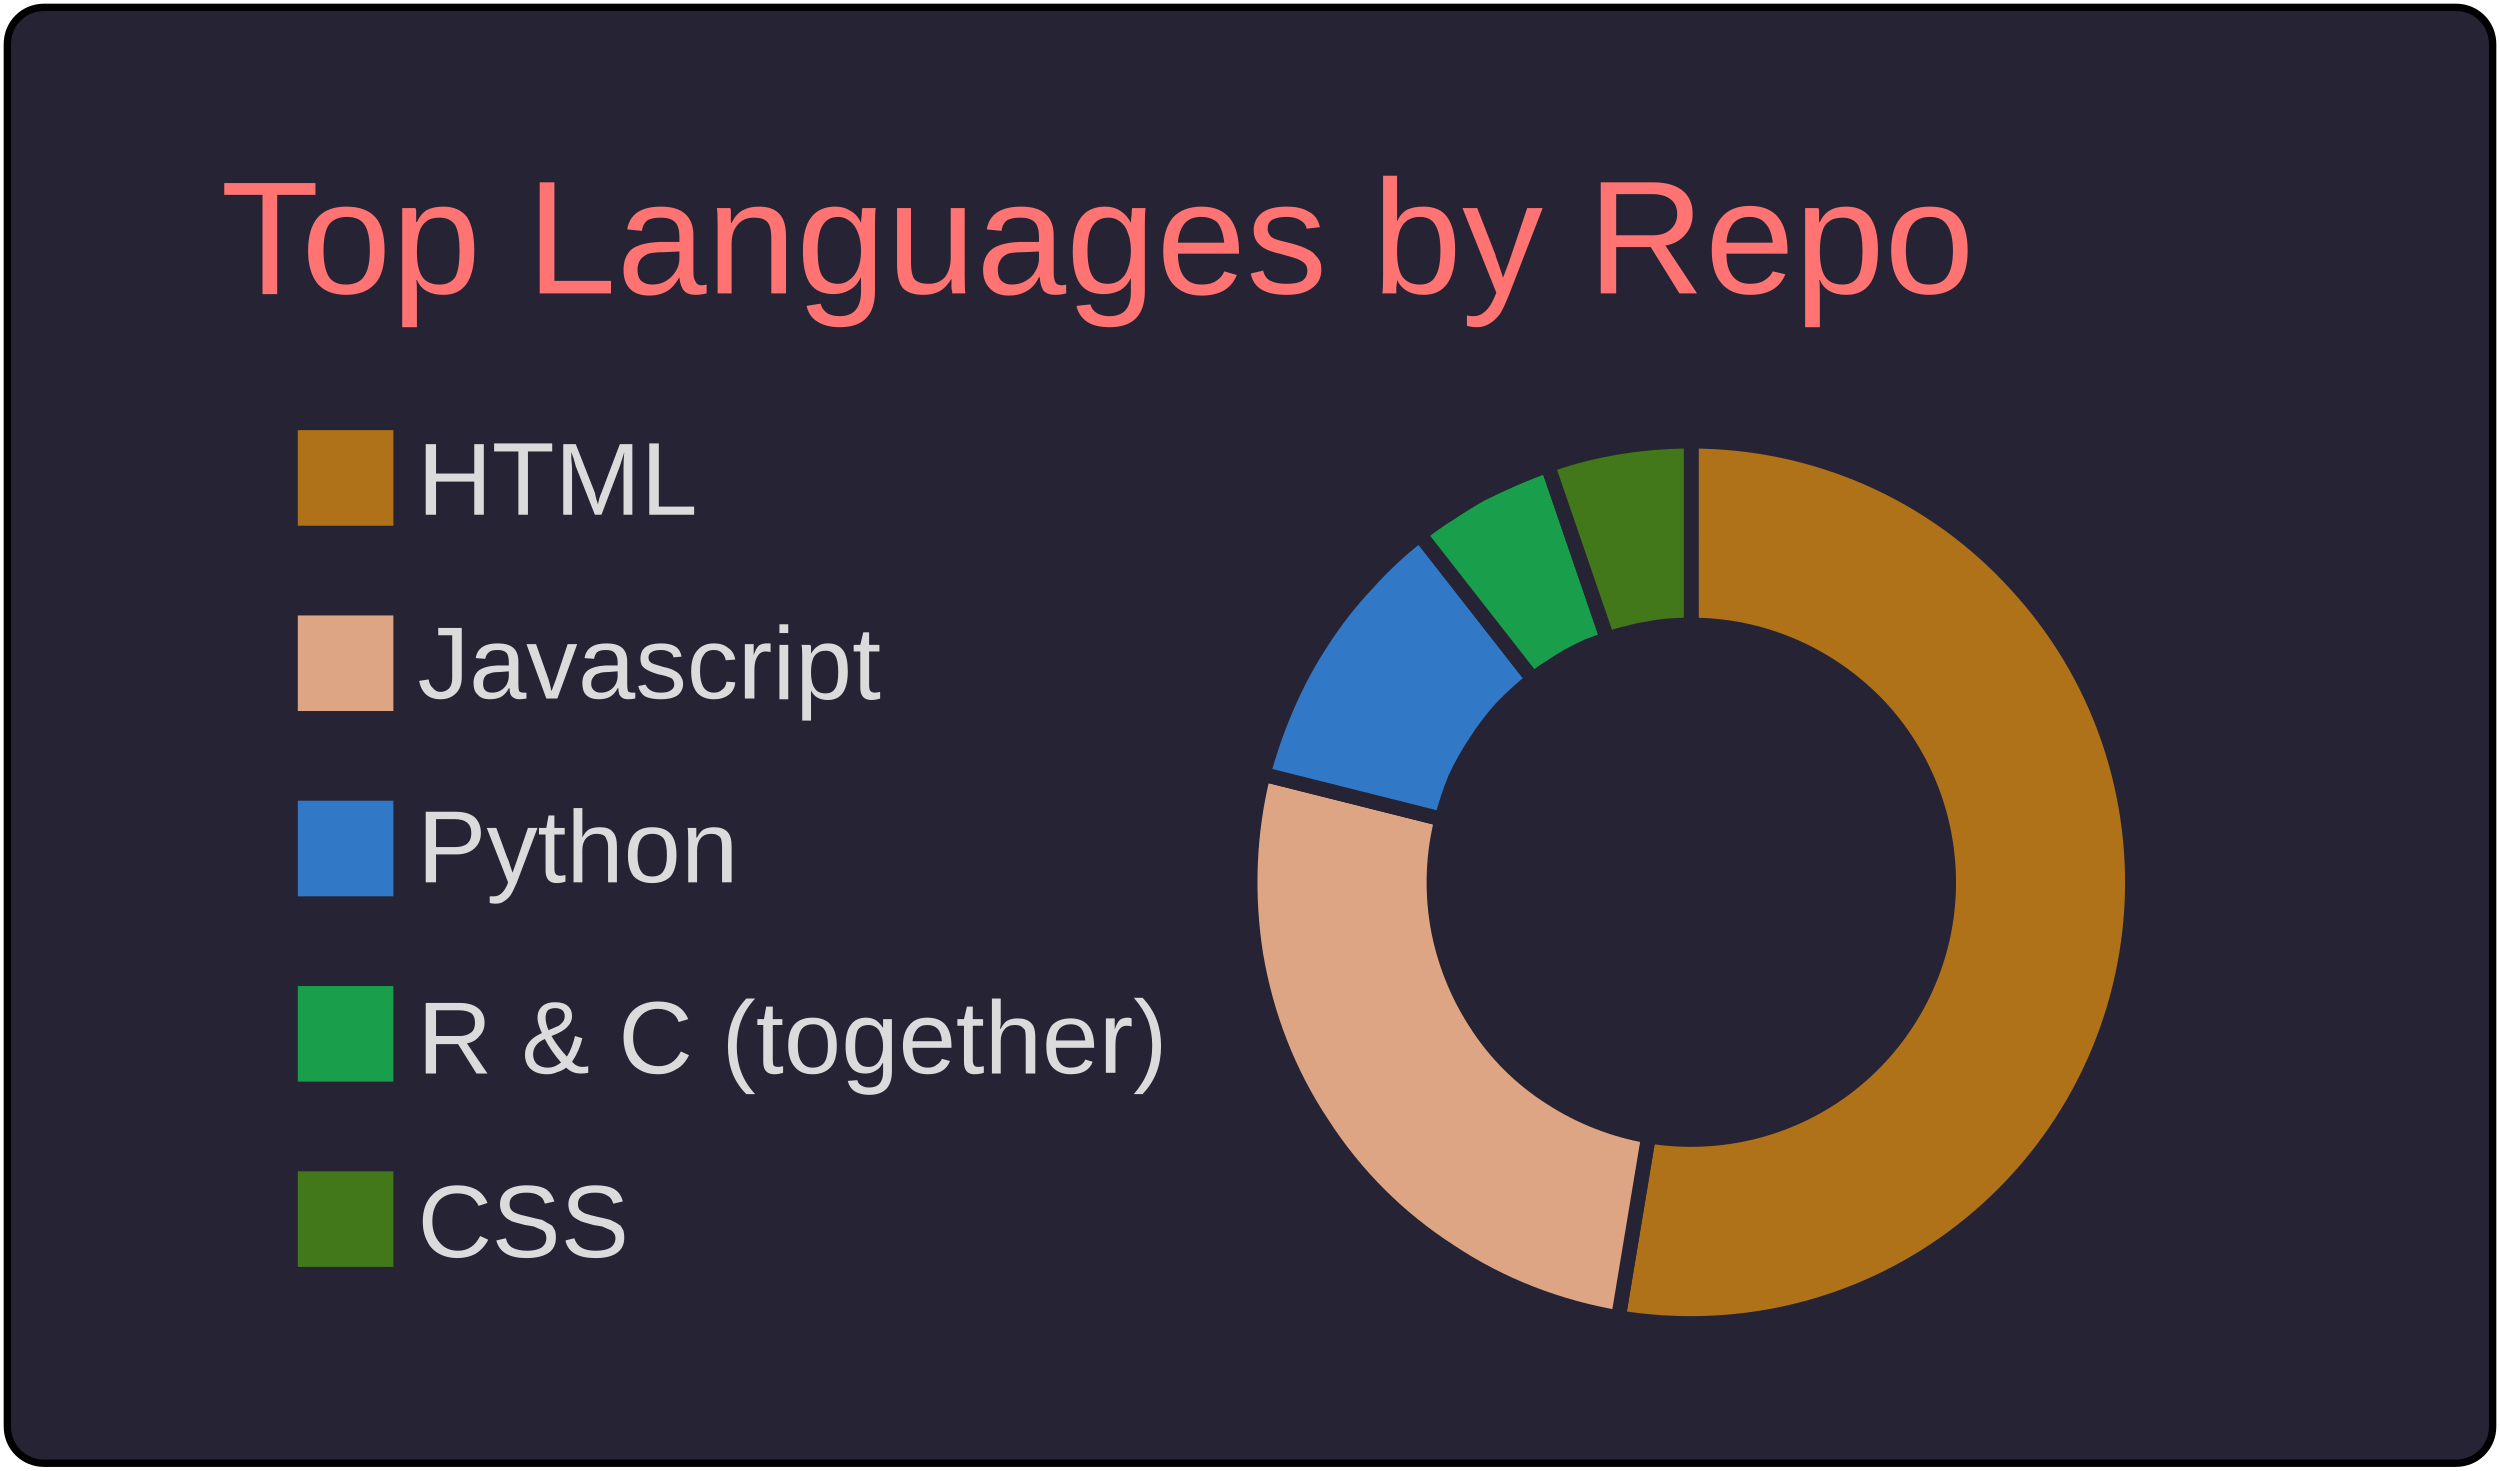 <svg version="1.2" xmlns="http://www.w3.org/2000/svg" viewBox="0 0 340 200" width="340" height="200">
	<title>1-repos-per-language-svg</title>
	<style>
		.s0 { fill: #252334;stroke: #000000 } 
		.s1 { fill: #ff7372 } 
		.s2 { fill: #b07219;stroke: #252334 } 
		.s3 { fill: #dea584;stroke: #252334 } 
		.s4 { fill: #3178c6;stroke: #252334 } 
		.s5 { fill: #199f4b;stroke: #252334 } 
		.s6 { fill: #427819;stroke: #252334 } 
		.s7 { fill: #dbdbdb } 
		.s8 { fill: #b07219;stroke: #252334;stroke-width: 2 } 
		.s9 { fill: #dea584;stroke: #252334;stroke-width: 2 } 
		.s10 { fill: #3178c6;stroke: #252334;stroke-width: 2 } 
		.s11 { fill: #199f4b;stroke: #252334;stroke-width: 2 } 
		.s12 { fill: #427819;stroke: #252334;stroke-width: 2 } 
	</style>
	<path id="Layer" class="s0" d="m1 6c0-2.8 2.2-5 5-5h328c2.8 0 5 2.2 5 5v188c0 2.8-2.2 5-5 5h-328c-2.8 0-5-2.2-5-5z"/>
	<path id="Top Languages by Repo" class="s1" aria-label="Top Languages by Repo"  d="m42.9 26.5h-5.2v13.5h-2v-13.5h-5.2v-1.6h12.4zm9.4 7.6q0 3.1-1.3 4.5-1.4 1.5-3.9 1.5-2.6 0-3.9-1.5-1.3-1.6-1.3-4.5 0-6 5.2-6 2.7 0 4 1.5 1.2 1.4 1.2 4.5zm-2 0q0-2.4-0.7-3.5-0.7-1.1-2.4-1.1-1.7 0-2.5 1.1-0.7 1.1-0.7 3.5 0 2.3 0.7 3.5 0.7 1.1 2.3 1.1 1.8 0 2.5-1.1 0.8-1.1 0.8-3.5zm14.2 0q0 6-4.2 6-2.7 0-3.6-2h-0.1q0.1 0.1 0.1 1.8v4.6h-2v-13.8q0-1.8 0-2.4h1.8q0 0 0.1 0.3 0 0.3 0 0.8 0 0.6 0 0.8h0.1q0.5-1.1 1.3-1.6 0.9-0.5 2.3-0.5 2.1 0 3.2 1.4 1 1.5 1 4.6zm-2 0q0-2.4-0.6-3.5-0.7-1-2.1-1-1.2 0-1.8 0.5-0.7 0.5-1 1.5-0.3 1-0.3 2.7 0 2.2 0.7 3.3 0.7 1.1 2.4 1.1 1.4 0 2.1-1 0.6-1.1 0.6-3.6zm20.6 5.8h-9.7v-15.1h2v13.4h7.7zm5.2 0.3q-1.8 0-2.7-1-0.8-0.9-0.8-2.5 0-1.8 1.1-2.8 1.2-0.9 3.9-1h2.6v-0.7q0-1.4-0.6-2-0.6-0.6-1.9-0.6-1.3 0-1.9 0.4-0.6 0.5-0.7 1.4l-2-0.2q0.5-3.1 4.6-3.1 2.2 0 3.3 1 1.1 1 1.1 2.9v5q0 0.9 0.3 1.3 0.2 0.5 0.8 0.5 0.3 0 0.7-0.1v1.2q-0.8 0.2-1.5 0.2-1.1 0-1.6-0.6-0.5-0.6-0.6-1.8-0.8 1.4-1.7 1.9-1 0.6-2.4 0.6zm0.4-1.5q1.1 0 1.9-0.5 0.8-0.5 1.3-1.3 0.5-0.8 0.5-1.7v-1l-2.1 0.1q-1.4 0-2.1 0.2-0.7 0.3-1.1 0.8-0.4 0.6-0.4 1.4 0 1 0.5 1.5 0.6 0.5 1.5 0.5zm18.2 1.2h-2v-7.3q0-1.2-0.2-1.8-0.2-0.6-0.7-0.9-0.5-0.3-1.5-0.3-1.4 0-2.2 1-0.8 0.9-0.8 2.6v6.7h-1.9v-9.1q0-2-0.1-2.5h1.8q0.1 0.1 0.1 0.3 0 0.3 0 0.6 0 0.3 0 1.1h0.1q0.6-1.2 1.5-1.7 0.9-0.5 2.2-0.5 1.9 0 2.8 1 0.9 0.9 0.9 3.1zm7.3 4.6q-1.9 0-3.1-0.8-1.1-0.7-1.4-2.1l1.9-0.3q0.2 0.8 0.9 1.3 0.7 0.4 1.7 0.4 2.9 0 2.9-3.4v-1.9q-0.6 1.2-1.5 1.7-1 0.6-2.2 0.6-2.2 0-3.2-1.4-1-1.4-1-4.5 0-3.1 1.1-4.5 1.1-1.5 3.3-1.5 1.2 0 2.1 0.6 0.9 0.5 1.4 1.6 0-0.4 0.1-1.1 0-0.8 0.1-0.9h1.8q-0.1 0.6-0.1 2.4v8.9q0 4.9-4.8 4.9zm2.9-10.4q0-1.4-0.4-2.4-0.4-1.1-1.1-1.6-0.7-0.6-1.6-0.6-1.4 0-2.1 1.1-0.7 1.1-0.7 3.5 0 2.4 0.6 3.4 0.7 1.1 2.2 1.1 0.9 0 1.6-0.6 0.7-0.5 1.1-1.5 0.4-1 0.4-2.4zm4.9-5.8h1.9v7.3q0 1.2 0.2 1.8 0.2 0.7 0.7 0.9 0.5 0.3 1.5 0.3 1.4 0 2.2-0.9 0.8-1 0.8-2.7v-6.7h1.9v9.1q0 2.1 0.1 2.5h-1.8q0-0.1 0-0.3-0.1-0.2-0.1-0.5 0-0.3 0-1.2-0.7 1.2-1.6 1.7-0.9 0.5-2.2 0.5-1.9 0-2.8-0.9-0.8-1-0.8-3.2zm15.2 11.9q-1.7 0-2.6-1-0.9-0.9-0.9-2.5 0-1.8 1.2-2.8 1.2-0.9 3.8-1h2.6v-0.7q0-1.4-0.6-2-0.6-0.6-1.9-0.6-1.3 0-1.9 0.4-0.6 0.5-0.7 1.4l-2-0.2q0.5-3.1 4.7-3.1 2.2 0 3.3 1 1.1 1 1.1 2.9v5q0 0.9 0.2 1.3 0.2 0.5 0.9 0.5 0.2 0 0.6-0.1v1.2q-0.7 0.2-1.5 0.2-1.1 0-1.6-0.6-0.4-0.6-0.5-1.8h-0.1q-0.7 1.4-1.7 1.9-1 0.6-2.4 0.6zm0.4-1.5q1.1 0 1.9-0.5 0.9-0.5 1.3-1.3 0.5-0.8 0.5-1.7v-1l-2.1 0.1q-1.4 0-2.1 0.2-0.7 0.3-1 0.8-0.4 0.6-0.4 1.4 0 1 0.5 1.5 0.5 0.5 1.4 0.5zm13.3 5.8q-1.9 0-3-0.7-1.2-0.8-1.5-2.2l1.9-0.2q0.2 0.8 0.9 1.2 0.7 0.4 1.7 0.4 2.9 0 2.9-3.3v-1.9q-0.5 1.1-1.5 1.7-1 0.5-2.2 0.5-2.2 0-3.2-1.4-1-1.4-1-4.4 0-3.1 1.1-4.6 1.1-1.5 3.3-1.5 1.2 0 2.1 0.6 0.9 0.6 1.4 1.6 0-0.3 0.1-1.1 0-0.8 0.1-0.9h1.8q-0.1 0.6-0.1 2.4v8.9q0 4.9-4.8 4.9zm2.9-10.4q0-1.4-0.4-2.4-0.3-1-1.1-1.6-0.7-0.5-1.5-0.5-1.5 0-2.2 1.1-0.7 1-0.7 3.4 0 2.4 0.7 3.5 0.6 1 2.1 1 0.9 0 1.6-0.5 0.8-0.6 1.1-1.6 0.4-1 0.4-2.4zm14.7 0.4h-8.3q0 2 0.8 3.1 0.8 1.1 2.4 1.1 1.3 0 2-0.5 0.8-0.5 1.1-1.3l1.7 0.5q-1.1 2.8-4.8 2.8-2.5 0-3.9-1.6-1.3-1.5-1.3-4.5 0-2.9 1.3-4.5 1.4-1.5 3.9-1.5 5.1 0 5.1 6.2zm-8.3-1.5h6.3q-0.2-1.8-0.9-2.7-0.8-0.8-2.3-0.8-1.4 0-2.2 0.9-0.8 1-0.9 2.6zm19.5 3.7q0 1.6-1.3 2.5-1.2 0.9-3.4 0.9-2.2 0-3.4-0.7-1.2-0.7-1.5-2.2l1.7-0.4q0.2 1 1 1.4 0.8 0.4 2.2 0.4 1.4 0 2.1-0.4 0.7-0.5 0.7-1.4 0-0.7-0.5-1.1-0.5-0.4-1.5-0.7l-1.4-0.4q-1.7-0.4-2.4-0.8-0.7-0.4-1.1-1-0.4-0.6-0.4-1.5 0-1.5 1.2-2.4 1.1-0.8 3.3-0.8 1.9 0 3 0.7 1.2 0.6 1.5 2.1l-1.8 0.2q-0.1-0.7-0.8-1.1-0.7-0.5-1.9-0.5-1.3 0-2 0.4-0.6 0.4-0.6 1.2 0 0.5 0.3 0.9 0.2 0.3 0.7 0.5 0.5 0.2 2.2 0.6 1.5 0.4 2.2 0.8 0.7 0.3 1 0.7 0.4 0.4 0.7 0.9 0.2 0.5 0.2 1.2zm18.2-2.7q0 6.1-4.3 6.1-1.3 0-2.2-0.5-0.9-0.5-1.4-1.5 0 0.3-0.1 1 0 0.7 0 0.8h-1.9q0.1-0.6 0.1-2.4v-13.6h1.9v4.6q0 0.7 0 1.6 0.5-1.1 1.4-1.6 0.9-0.4 2.2-0.4 2.2 0 3.2 1.4 1.1 1.5 1.1 4.5zm-2 0.1q0-2.4-0.7-3.5-0.6-1.1-2.1-1.1-1.6 0-2.4 1.2-0.7 1.1-0.7 3.5 0 2.3 0.7 3.4 0.8 1.1 2.4 1.1 1.5 0 2.1-1.1 0.7-1.1 0.7-3.5zm5 10.4q-0.8 0-1.4-0.2v-1.4q0.4 0.1 0.9 0.1 1.8 0 2.9-2.7l0.2-0.5-4.6-11.5h2l2.5 6.4q0 0.1 0.1 0.4 0.1 0.2 0.5 1.4 0.4 1.1 0.4 1.3l0.8-2.1 2.5-7.4h2.1l-4.5 11.6q-0.7 1.8-1.3 2.8-0.7 0.9-1.4 1.3-0.8 0.5-1.7 0.5zm29.9-4.6h-2.4l-3.9-6.3h-4.7v6.3h-2.1v-15.1h7.2q2.5 0 3.9 1.1 1.4 1.1 1.4 3.2 0 1.7-1 2.8-1 1.2-2.7 1.5zm-2.7-10.8q0-1.3-0.9-2-0.9-0.7-2.5-0.7h-4.9v5.6h4.9q1.7 0 2.5-0.8 0.9-0.8 0.9-2.1zm15 5.4h-8.3q0 2 0.8 3 0.8 1.1 2.4 1.1 1.3 0 2-0.5 0.8-0.5 1.1-1.2l1.7 0.4q-1.1 2.8-4.8 2.8-2.6 0-3.9-1.6-1.3-1.5-1.3-4.5 0-2.9 1.3-4.4 1.3-1.6 3.9-1.6 5.1 0 5.1 6.2zm-8.3-1.5h6.3q-0.2-1.8-1-2.6-0.7-0.9-2.2-0.9-1.4 0-2.2 0.9-0.8 1-0.9 2.6zm20.6 1q0 6.1-4.3 6.1-2.7 0-3.6-2h-0.1q0.1 0.1 0.1 1.8v4.6h-2v-13.8q0-1.8 0-2.4h1.8q0 0 0.1 0.3 0 0.3 0 0.8 0 0.6 0 0.8h0.1q0.5-1.1 1.4-1.6 0.8-0.5 2.2-0.5 2.1 0 3.2 1.4 1.1 1.5 1.1 4.5zm-2.1 0.1q0-2.4-0.6-3.5-0.7-1-2.1-1-1.2 0-1.8 0.5-0.7 0.4-1 1.5-0.3 1-0.3 2.6 0 2.3 0.7 3.4 0.7 1.1 2.4 1.1 1.4 0 2.1-1.1 0.6-1 0.6-3.5zm14.3 0q0 3-1.3 4.5-1.4 1.5-3.9 1.5-2.6 0-3.9-1.5-1.3-1.6-1.3-4.5 0-6 5.2-6 2.7 0 3.9 1.4 1.3 1.5 1.3 4.6zm-2 0q0-2.4-0.8-3.5-0.7-1.1-2.3-1.1-1.7 0-2.5 1.1-0.8 1.1-0.8 3.5 0 2.3 0.8 3.4 0.7 1.2 2.3 1.2 1.8 0 2.5-1.1 0.8-1.1 0.8-3.5z"/>
	<g id="Layer">
		<g id="Layer">
			<path id="Layer" class="s2" d="m40 58h14v14h-14z"/>
			<path id="Layer" class="s3" d="m40 83.2h14v14h-14z"/>
			<path id="Layer" class="s4" d="m40 108.4h14v14h-14z"/>
			<path id="Layer" class="s5" d="m40 133.6h14v14h-14z"/>
			<path id="Layer" class="s6" d="m40 158.8h14v14h-14z"/>
			<path id="HTML" class="s7" aria-label="HTML"  d="m65.8 70h-1.3v-4.5h-5.2v4.5h-1.4v-9.6h1.4v4h5.2v-4h1.3zm9.3-8.6h-3.3v8.6h-1.3v-8.6h-3.3v-1.1h7.9zm10.9 8.6h-1.2v-6.4q0-1.1 0.1-2.1-0.4 1.2-0.6 1.9l-2.5 6.6h-0.9l-2.6-6.6-0.3-1.1-0.3-0.8v0.8l0.1 1.3v6.4h-1.2v-9.6h1.7l2.6 6.6q0.1 0.5 0.2 0.9 0.2 0.5 0.2 0.7 0.1-0.3 0.2-0.8 0.2-0.6 0.3-0.8l2.5-6.6h1.7zm8.4 0h-6.1v-9.7h1.3v8.6h4.8z"/>
			<path id="Javascript" class="s7" aria-label="Javascript"  d="m59.9 95.1q-2.4 0-2.9-2.5l1.3-0.2q0.1 0.8 0.6 1.2 0.4 0.5 1 0.5 0.7 0 1.2-0.5 0.4-0.5 0.4-1.4v-5.8h-1.9v-1h3.2v6.7q0 1.4-0.8 2.2-0.8 0.8-2.1 0.8zm6.7 0q-1.1 0-1.6-0.6-0.6-0.5-0.6-1.6 0-1.1 0.7-1.7 0.8-0.6 2.5-0.7h1.6v-0.4q0-0.9-0.3-1.3-0.4-0.4-1.2-0.4-0.9 0-1.2 0.3-0.4 0.3-0.5 0.9l-1.3-0.1q0.3-2 3-2 1.4 0 2.1 0.6 0.7 0.6 0.7 1.9v3.1q0 0.6 0.1 0.9 0.2 0.2 0.6 0.2 0.2 0 0.4 0v0.8q-0.5 0.1-1 0.1-0.6 0-1-0.4-0.3-0.3-0.3-1.1h-0.1q-0.4 0.8-1.1 1.2-0.6 0.3-1.5 0.3zm0.3-0.9q0.7 0 1.2-0.3 0.5-0.3 0.8-0.8 0.3-0.6 0.3-1.1v-0.7l-1.3 0.1q-0.9 0-1.3 0.2-0.5 0.1-0.7 0.5-0.2 0.3-0.2 0.9 0 0.6 0.3 0.9 0.3 0.3 0.9 0.3zm11.6-6.6l-2.7 7.4h-1.5l-2.7-7.4h1.3l1.7 4.8q0.1 0.3 0.4 1.6l0.3-0.8 0.3-0.8 1.6-4.8zm2.9 7.5q-1.1 0-1.7-0.6-0.5-0.5-0.5-1.6 0-1.1 0.7-1.7 0.8-0.6 2.5-0.7h1.6v-0.4q0-0.9-0.4-1.3-0.3-0.4-1.2-0.4-0.8 0-1.2 0.3-0.3 0.3-0.4 0.9l-1.3-0.1q0.3-2 3-2 1.4 0 2.1 0.6 0.7 0.6 0.7 1.9v3.1q0 0.6 0.1 0.9 0.2 0.2 0.6 0.2 0.1 0 0.4 0v0.8q-0.5 0.1-1 0.1-0.7 0-1-0.4-0.3-0.3-0.3-1.1h-0.1q-0.4 0.8-1.1 1.2-0.6 0.3-1.5 0.3zm0.3-0.9q0.7 0 1.2-0.3 0.5-0.3 0.8-0.8 0.3-0.6 0.3-1.1v-0.7l-1.3 0.1q-0.9 0-1.3 0.2-0.5 0.1-0.7 0.5-0.3 0.3-0.3 0.9 0 0.6 0.4 0.9 0.3 0.3 0.9 0.3zm11.2-1.2q0 1-0.8 1.6-0.8 0.5-2.2 0.5-1.4 0-2.2-0.4-0.7-0.5-0.9-1.4l1-0.2q0.2 0.5 0.7 0.8 0.5 0.3 1.4 0.3 0.9 0 1.3-0.3 0.5-0.3 0.5-0.8 0-0.5-0.3-0.8-0.3-0.2-1-0.4l-0.9-0.2q-1-0.3-1.5-0.6-0.4-0.2-0.7-0.6-0.2-0.4-0.2-0.9 0-1.1 0.7-1.6 0.7-0.5 2.1-0.5 1.2 0 1.9 0.4 0.7 0.4 0.9 1.4l-1.1 0.1q-0.1-0.5-0.5-0.7-0.5-0.3-1.2-0.3-0.9 0-1.3 0.3-0.4 0.2-0.4 0.7 0 0.4 0.2 0.6 0.2 0.2 0.5 0.3 0.3 0.1 1.3 0.4 1 0.2 1.5 0.5 0.4 0.2 0.6 0.4 0.3 0.3 0.4 0.6 0.2 0.3 0.2 0.8zm2.3-1.7q0 1.4 0.5 2.2 0.5 0.7 1.4 0.7 0.7 0 1.1-0.4 0.5-0.3 0.6-1.1l1.2 0.1q-0.1 1.1-0.9 1.7-0.8 0.6-2 0.6-1.5 0-2.3-0.9-0.8-1-0.8-2.9 0-1.9 0.8-2.8 0.8-1 2.3-1 1.2 0 1.9 0.6 0.8 0.5 1 1.6l-1.3 0.1q-0.1-0.6-0.5-1-0.4-0.4-1.1-0.4-1 0-1.4 0.7-0.5 0.6-0.5 2.2zm7.4 3.7h-1.3v-5.7q0-0.8 0-1.7h1.2q0 1.3 0 1.5 0.3-0.9 0.7-1.3 0.4-0.3 1.1-0.3 0.2 0 0.5 0v1.2q-0.2-0.1-0.7-0.1-0.7 0-1.1 0.7-0.4 0.6-0.4 1.8zm4.6-8.9h-1.2v-1.2h1.2zm0 9h-1.2v-7.4h1.2zm8.1-3.8q0 3.9-2.7 3.9-1.7 0-2.3-1.3 0 0.1 0 1.2v2.9h-1.2v-8.8q0-1.2-0.1-1.5h1.2q0 0 0.1 0.2 0 0.1 0 0.5 0 0.3 0 0.5 0.4-0.7 0.9-1 0.5-0.4 1.4-0.4 1.4 0 2.1 1 0.6 0.9 0.6 2.8zm-1.3 0.1q0-1.6-0.4-2.2-0.4-0.7-1.3-0.7-0.7 0-1.1 0.3-0.5 0.3-0.7 1-0.2 0.6-0.2 1.7 0 1.4 0.5 2.1 0.4 0.7 1.5 0.7 0.9 0 1.3-0.7 0.4-0.6 0.4-2.2zm5.7 2.7v0.9q-0.6 0.2-1.2 0.2-1.5 0-1.5-1.7v-4.9h-0.9v-0.9h0.9l0.4-1.7h0.8v1.7h1.4v0.9h-1.4v4.6q0 0.6 0.2 0.8 0.2 0.2 0.6 0.2 0.2 0 0.7-0.1z"/>
			<path id="Python" class="s7" aria-label="Python"  d="m65.4 113.3q0 1.3-0.9 2.1-0.9 0.8-2.4 0.8h-2.8v3.8h-1.4v-9.6h4.1q1.6 0 2.5 0.7 0.9 0.8 0.9 2.2zm-1.3 0q0-1.9-2.3-1.9h-2.5v3.8h2.6q2.2 0 2.2-1.9zm3.3 9.6q-0.5 0-0.8-0.1v-0.9q0.3 0 0.6 0 1.1 0 1.8-1.6l0.1-0.3-2.9-7.4h1.3l1.5 4.1q0.1 0.1 0.1 0.2 0.1 0.2 0.3 0.9 0.3 0.8 0.3 0.9l0.5-1.4 1.6-4.7h1.3l-2.8 7.4q-0.5 1.2-0.9 1.8-0.4 0.5-0.9 0.8-0.4 0.3-1.1 0.3zm9.5-3.9v0.9q-0.6 0.2-1.2 0.2-1.5 0-1.5-1.7v-4.9h-0.9v-0.9h1l0.3-1.7h0.8v1.7h1.4v0.9h-1.4v4.7q0 0.5 0.2 0.7 0.2 0.2 0.6 0.2 0.3 0 0.7-0.1zm2.3-5.1q0.4-0.8 0.9-1.1 0.6-0.3 1.5-0.3 1.2 0 1.7 0.6 0.6 0.6 0.6 2v4.9h-1.2v-4.7q0-0.8-0.2-1.1-0.1-0.4-0.4-0.6-0.4-0.2-1-0.2-0.8 0-1.4 0.6-0.5 0.6-0.5 1.6v4.4h-1.2v-10.1h1.2v2.6q0 0.4 0 0.9 0 0.4 0 0.5zm12.8 2.4q0 1.9-0.8 2.9-0.9 0.9-2.5 0.9-1.6 0-2.5-0.9-0.8-1-0.8-2.9 0-3.8 3.3-3.8 1.7 0 2.5 0.9 0.8 0.9 0.8 2.9zm-1.3 0q0-1.5-0.4-2.2-0.5-0.7-1.6-0.7-1 0-1.5 0.7-0.5 0.7-0.5 2.2 0 1.5 0.5 2.2 0.4 0.7 1.5 0.7 1.1 0 1.5-0.7 0.5-0.7 0.5-2.2zm8.8 3.7h-1.3v-4.7q0-0.7-0.1-1.1-0.1-0.4-0.5-0.6-0.3-0.2-0.9-0.2-0.9 0-1.4 0.6-0.5 0.6-0.5 1.7v4.3h-1.2v-5.8q0-1.3-0.1-1.6h1.2q0 0 0 0.2 0 0.1 0 0.3 0 0.2 0 0.8h0.1q0.4-0.8 0.9-1.1 0.6-0.3 1.4-0.3 1.2 0 1.8 0.6 0.6 0.6 0.6 2z"/>
			<path id="R &amp; C (together)" class="s7" aria-label="R &amp; C (together)"  d="m66.3 146h-1.5l-2.5-4h-3v4h-1.4v-9.6h4.6q1.6 0 2.5 0.7 0.9 0.7 0.9 2 0 1.1-0.7 1.8-0.6 0.8-1.7 1zm-1.7-6.9q0-0.9-0.5-1.3-0.6-0.4-1.7-0.4h-3.1v3.5h3.2q1 0 1.6-0.5 0.5-0.4 0.5-1.3zm14.4 6.9q-1.2 0-2-0.8-0.5 0.4-1.2 0.6-0.6 0.3-1.4 0.3-1.4 0-2.2-0.7-0.8-0.7-0.8-2 0-1.9 2.3-2.9-0.2-0.4-0.4-1-0.2-0.6-0.2-1.1 0-1 0.7-1.6 0.6-0.5 1.7-0.5 1.1 0 1.7 0.5 0.6 0.5 0.6 1.4 0 0.8-0.6 1.4-0.6 0.7-2.2 1.3 0.8 1.4 2.1 2.8 0.7-1.1 1.1-2.8l1 0.3q-0.4 1.7-1.4 3.2 0.6 0.7 1.4 0.7 0.5 0 0.8-0.1v0.9q-0.4 0.1-1 0.1zm-2.2-7.8q0-0.5-0.3-0.8-0.4-0.3-1-0.3-0.6 0-1 0.3-0.3 0.4-0.3 1 0 0.8 0.4 1.7 0.9-0.4 1.4-0.6 0.4-0.3 0.6-0.6 0.2-0.3 0.2-0.7zm-0.5 6.3q-1.4-1.6-2.2-3.2-1.6 0.7-1.6 2.1 0 0.8 0.5 1.3 0.6 0.5 1.5 0.5 0.5 0 1-0.2 0.4-0.2 0.8-0.5zm13.2-7.3q-1.6 0-2.5 1.1-0.9 1-0.9 2.8 0 1.8 1 2.8 0.9 1.1 2.5 1.1 2 0 3-2l1.1 0.5q-0.6 1.3-1.7 1.9-1.1 0.7-2.5 0.7-1.5 0-2.5-0.6-1.1-0.6-1.6-1.7-0.6-1.2-0.6-2.7 0-2.3 1.2-3.6 1.3-1.3 3.5-1.3 1.5 0 2.6 0.6 1 0.6 1.5 1.8l-1.3 0.4q-0.3-0.9-1-1.3-0.8-0.5-1.8-0.5zm9.5 5.1q0-2 0.6-3.5 0.6-1.6 1.9-3h1.2q-1.3 1.4-1.9 3-0.6 1.6-0.6 3.5 0 1.9 0.6 3.5 0.6 1.6 1.9 3h-1.2q-1.3-1.3-1.9-2.9-0.6-1.6-0.6-3.6zm7.5 2.7v0.9q-0.6 0.2-1.2 0.2-1.5 0-1.5-1.7v-5h-0.8v-0.8h0.9l0.3-1.7h0.9v1.7h1.3v0.8h-1.3v4.7q0 0.6 0.1 0.8 0.2 0.2 0.6 0.2 0.3 0 0.7-0.1zm7.3-2.8q0 2-0.8 2.9-0.9 1-2.5 1-1.6 0-2.4-1-0.9-1-0.9-2.9 0-3.8 3.3-3.8 1.7 0 2.5 1 0.8 0.9 0.8 2.8zm-1.2 0q0-1.5-0.5-2.2-0.5-0.7-1.5-0.7-1.1 0-1.6 0.7-0.5 0.7-0.5 2.2 0 1.5 0.5 2.2 0.5 0.8 1.5 0.8 1.1 0 1.6-0.7 0.5-0.7 0.5-2.3zm5.6 6.7q-1.2 0-2-0.5-0.7-0.5-0.9-1.4l1.3-0.1q0.1 0.5 0.5 0.7 0.4 0.3 1.1 0.3 1.9 0 1.9-2.1v-1.2h-0.1q-0.3 0.7-0.9 1-0.6 0.4-1.4 0.4-1.4 0-2-0.9-0.7-0.9-0.7-2.8 0-2 0.7-2.9 0.7-1 2.1-1 0.8 0 1.4 0.4 0.5 0.4 0.9 1 0-0.2 0-0.7 0-0.5 0-0.5h1.2q0 0.3 0 1.5v5.6q0 3.2-3.1 3.2zm1.9-6.6q0-1-0.3-1.6-0.2-0.7-0.7-1-0.4-0.3-1-0.3-0.9 0-1.4 0.6-0.4 0.7-0.4 2.3 0 1.5 0.4 2.1 0.4 0.7 1.4 0.7 0.6 0 1-0.3 0.5-0.4 0.7-1 0.3-0.7 0.3-1.5zm9.3 0.2h-5.3q0 1.3 0.5 2 0.6 0.7 1.6 0.7 0.8 0 1.2-0.4 0.5-0.3 0.7-0.8l1.1 0.3q-0.7 1.8-3 1.8-1.7 0-2.5-1-0.9-1-0.9-2.9 0-1.8 0.9-2.8 0.8-1 2.4-1 3.3 0 3.3 3.9zm-5.3-0.9h4q-0.1-1.2-0.6-1.7-0.5-0.5-1.4-0.5-0.9 0-1.4 0.6-0.5 0.6-0.6 1.6zm9.7 3.4v0.9q-0.6 0.2-1.3 0.2-1.4 0-1.4-1.7v-4.9h-0.9v-0.9h0.9l0.4-1.7h0.8v1.7h1.4v0.9h-1.4v4.7q0 0.5 0.2 0.7 0.1 0.2 0.6 0.2 0.2 0 0.7-0.1zm2.2-5.1h0.1q0.4-0.8 0.9-1.1 0.6-0.3 1.4-0.3 1.2 0 1.8 0.6 0.6 0.5 0.6 2v4.9h-1.3v-4.7q0-0.8-0.1-1.2-0.2-0.3-0.5-0.5-0.3-0.2-0.9-0.2-0.9 0-1.4 0.6-0.5 0.6-0.5 1.6v4.4h-1.2v-10.2h1.2v2.7q0 0.4 0 0.8-0.1 0.5-0.1 0.6zm12.8 2.6h-5.2q0 1.3 0.5 2 0.5 0.7 1.5 0.7 0.8 0 1.3-0.3 0.5-0.3 0.7-0.8l1 0.3q-0.6 1.7-3 1.7-1.6 0-2.5-1-0.8-0.9-0.8-2.9 0-1.8 0.8-2.8 0.9-0.9 2.5-0.9 3.2 0 3.2 3.9zm-5.2-1h4q-0.1-1.1-0.6-1.7-0.5-0.5-1.4-0.5-0.9 0-1.5 0.6-0.5 0.6-0.5 1.6zm8.1 4.4h-1.3v-5.7q0-0.7 0-1.7h1.2q0 1.3 0 1.5 0.3-0.9 0.7-1.3 0.4-0.3 1.1-0.3 0.2 0 0.5 0.1v1.1q-0.3-0.1-0.7-0.1-0.7 0-1.1 0.7-0.4 0.6-0.4 1.9zm6.2-3.7v0.1q0 1.9-0.6 3.5-0.6 1.6-1.9 3h-1.2q1.3-1.5 1.9-3.1 0.6-1.5 0.6-3.5 0-1.9-0.6-3.5-0.6-1.5-1.9-3h1.2q1.3 1.4 1.9 3 0.6 1.6 0.6 3.5z"/>
			<path id="CSS" class="s7" aria-label="CSS"  d="m62.2 162.3q-1.6 0-2.5 1-0.9 1-0.9 2.8 0 1.8 1 2.9 0.9 1.1 2.5 1.1 2 0 3-2l1.1 0.5q-0.6 1.2-1.7 1.9-1.1 0.6-2.5 0.6-1.4 0-2.5-0.6-1.1-0.6-1.6-1.7-0.6-1.1-0.6-2.7 0-2.3 1.3-3.6 1.2-1.3 3.4-1.3 1.5 0 2.6 0.6 1 0.6 1.5 1.8l-1.2 0.4q-0.4-0.8-1.1-1.3-0.8-0.4-1.8-0.4zm13.4 6q0 1.4-1 2.1-1.1 0.7-3 0.7-3.5 0-4.1-2.4l1.3-0.3q0.2 0.9 0.9 1.3 0.8 0.4 2 0.4 1.2 0 1.9-0.4 0.7-0.5 0.7-1.3 0-0.5-0.2-0.8-0.2-0.3-0.6-0.4-0.4-0.2-0.9-0.4-0.6-0.1-1.2-0.2-1.2-0.3-1.8-0.5-0.6-0.3-0.9-0.6-0.3-0.3-0.5-0.7-0.2-0.5-0.2-1 0-1.2 0.9-1.9 1-0.7 2.8-0.7 1.6 0 2.5 0.5 0.8 0.5 1.2 1.7l-1.3 0.3q-0.2-0.8-0.8-1.1-0.6-0.4-1.7-0.4-1.1 0-1.7 0.4-0.6 0.4-0.6 1.1 0 0.5 0.2 0.8 0.2 0.3 0.7 0.5 0.4 0.2 1.8 0.5 0.4 0.1 0.8 0.2 0.5 0.1 0.9 0.2 0.4 0.2 0.7 0.4 0.4 0.2 0.7 0.4 0.2 0.3 0.4 0.7 0.1 0.4 0.1 0.9zm9.3 0q0 1.4-1 2.1-1 0.7-2.9 0.7-3.6 0-4.1-2.4l1.2-0.3q0.3 0.9 1 1.3 0.7 0.4 1.9 0.4 1.3 0 2-0.4 0.7-0.5 0.7-1.3 0-0.5-0.3-0.8-0.2-0.3-0.6-0.4-0.4-0.2-0.9-0.4-0.5-0.1-1.2-0.2-1.1-0.3-1.7-0.5-0.6-0.3-1-0.6-0.3-0.3-0.5-0.7-0.2-0.5-0.2-1 0-1.2 1-1.9 0.9-0.7 2.7-0.7 1.6 0 2.5 0.5 0.9 0.5 1.2 1.7l-1.3 0.3q-0.2-0.8-0.8-1.1-0.6-0.4-1.6-0.4-1.2 0-1.8 0.4-0.6 0.4-0.6 1.1 0 0.5 0.2 0.8 0.3 0.3 0.7 0.5 0.5 0.2 1.8 0.5 0.4 0.1 0.9 0.2 0.4 0.1 0.8 0.2 0.4 0.2 0.8 0.4 0.3 0.2 0.6 0.4 0.2 0.3 0.4 0.7 0.1 0.4 0.1 0.9z"/>
		</g>
		<g id="Layer">
			<g id="Layer">
				<path id="Layer" class="s8" d="m230 60c16.8 0 32.8 7 44.1 19.4 11.4 12.3 17.1 28.8 15.7 45.6-1.4 16.7-9.7 32-22.9 42.3-13.3 10.4-30.2 14.6-46.8 11.9l4.1-24.7c9.7 1.6 19.6-0.9 27.3-6.9 7.7-6 12.6-15 13.4-24.7 0.8-9.8-2.5-19.4-9.1-26.6-6.7-7.2-16-11.3-25.8-11.3z"/>
			</g>
			<g id="Layer">
				<path id="Layer" class="s9" d="m220.1 179.2c-8.2-1.4-16-4.4-22.9-9-7-4.5-12.9-10.4-17.4-17.4-4.6-6.9-7.6-14.7-9-22.9-1.3-8.2-1-16.6 1-24.6l24.3 6.1c-1.2 4.7-1.4 9.6-0.6 14.4 0.8 4.7 2.6 9.3 5.2 13.3 2.6 4.1 6.1 7.6 10.2 10.2 4 2.6 8.6 4.4 13.3 5.2z"/>
			</g>
			<g id="Layer">
				<path id="Layer" class="s10" d="m171.8 105.3q1.3-4.8 3.3-9.4 2-4.6 4.7-8.7 2.7-4.2 6.1-7.8 3.3-3.7 7.2-6.7l15.4 19.7q-2.3 1.8-4.3 3.9-1.9 2.1-3.5 4.6-1.6 2.4-2.8 5-1.1 2.7-1.8 5.5z"/>
			</g>
			<g id="Layer">
				<path id="Layer" class="s11" d="m193.1 72.7q2-1.6 4.1-2.9 2.1-1.4 4.2-2.6 2.2-1.1 4.5-2.1 2.3-1 4.6-1.8l8.1 23.6q-1.3 0.5-2.7 1-1.3 0.6-2.6 1.3-1.2 0.7-2.4 1.5-1.3 0.8-2.4 1.7z"/>
			</g>
			<g id="Layer">
				<path id="Layer" class="s12" d="m210.5 63.3q2.4-0.9 4.8-1.5 2.4-0.6 4.8-1 2.5-0.4 4.9-0.6 2.5-0.2 5-0.2v25q-1.4 0-2.9 0.1-1.4 0.1-2.9 0.4-1.4 0.2-2.8 0.6-1.4 0.3-2.8 0.8z"/>
			</g>
		</g>
	</g>
</svg>